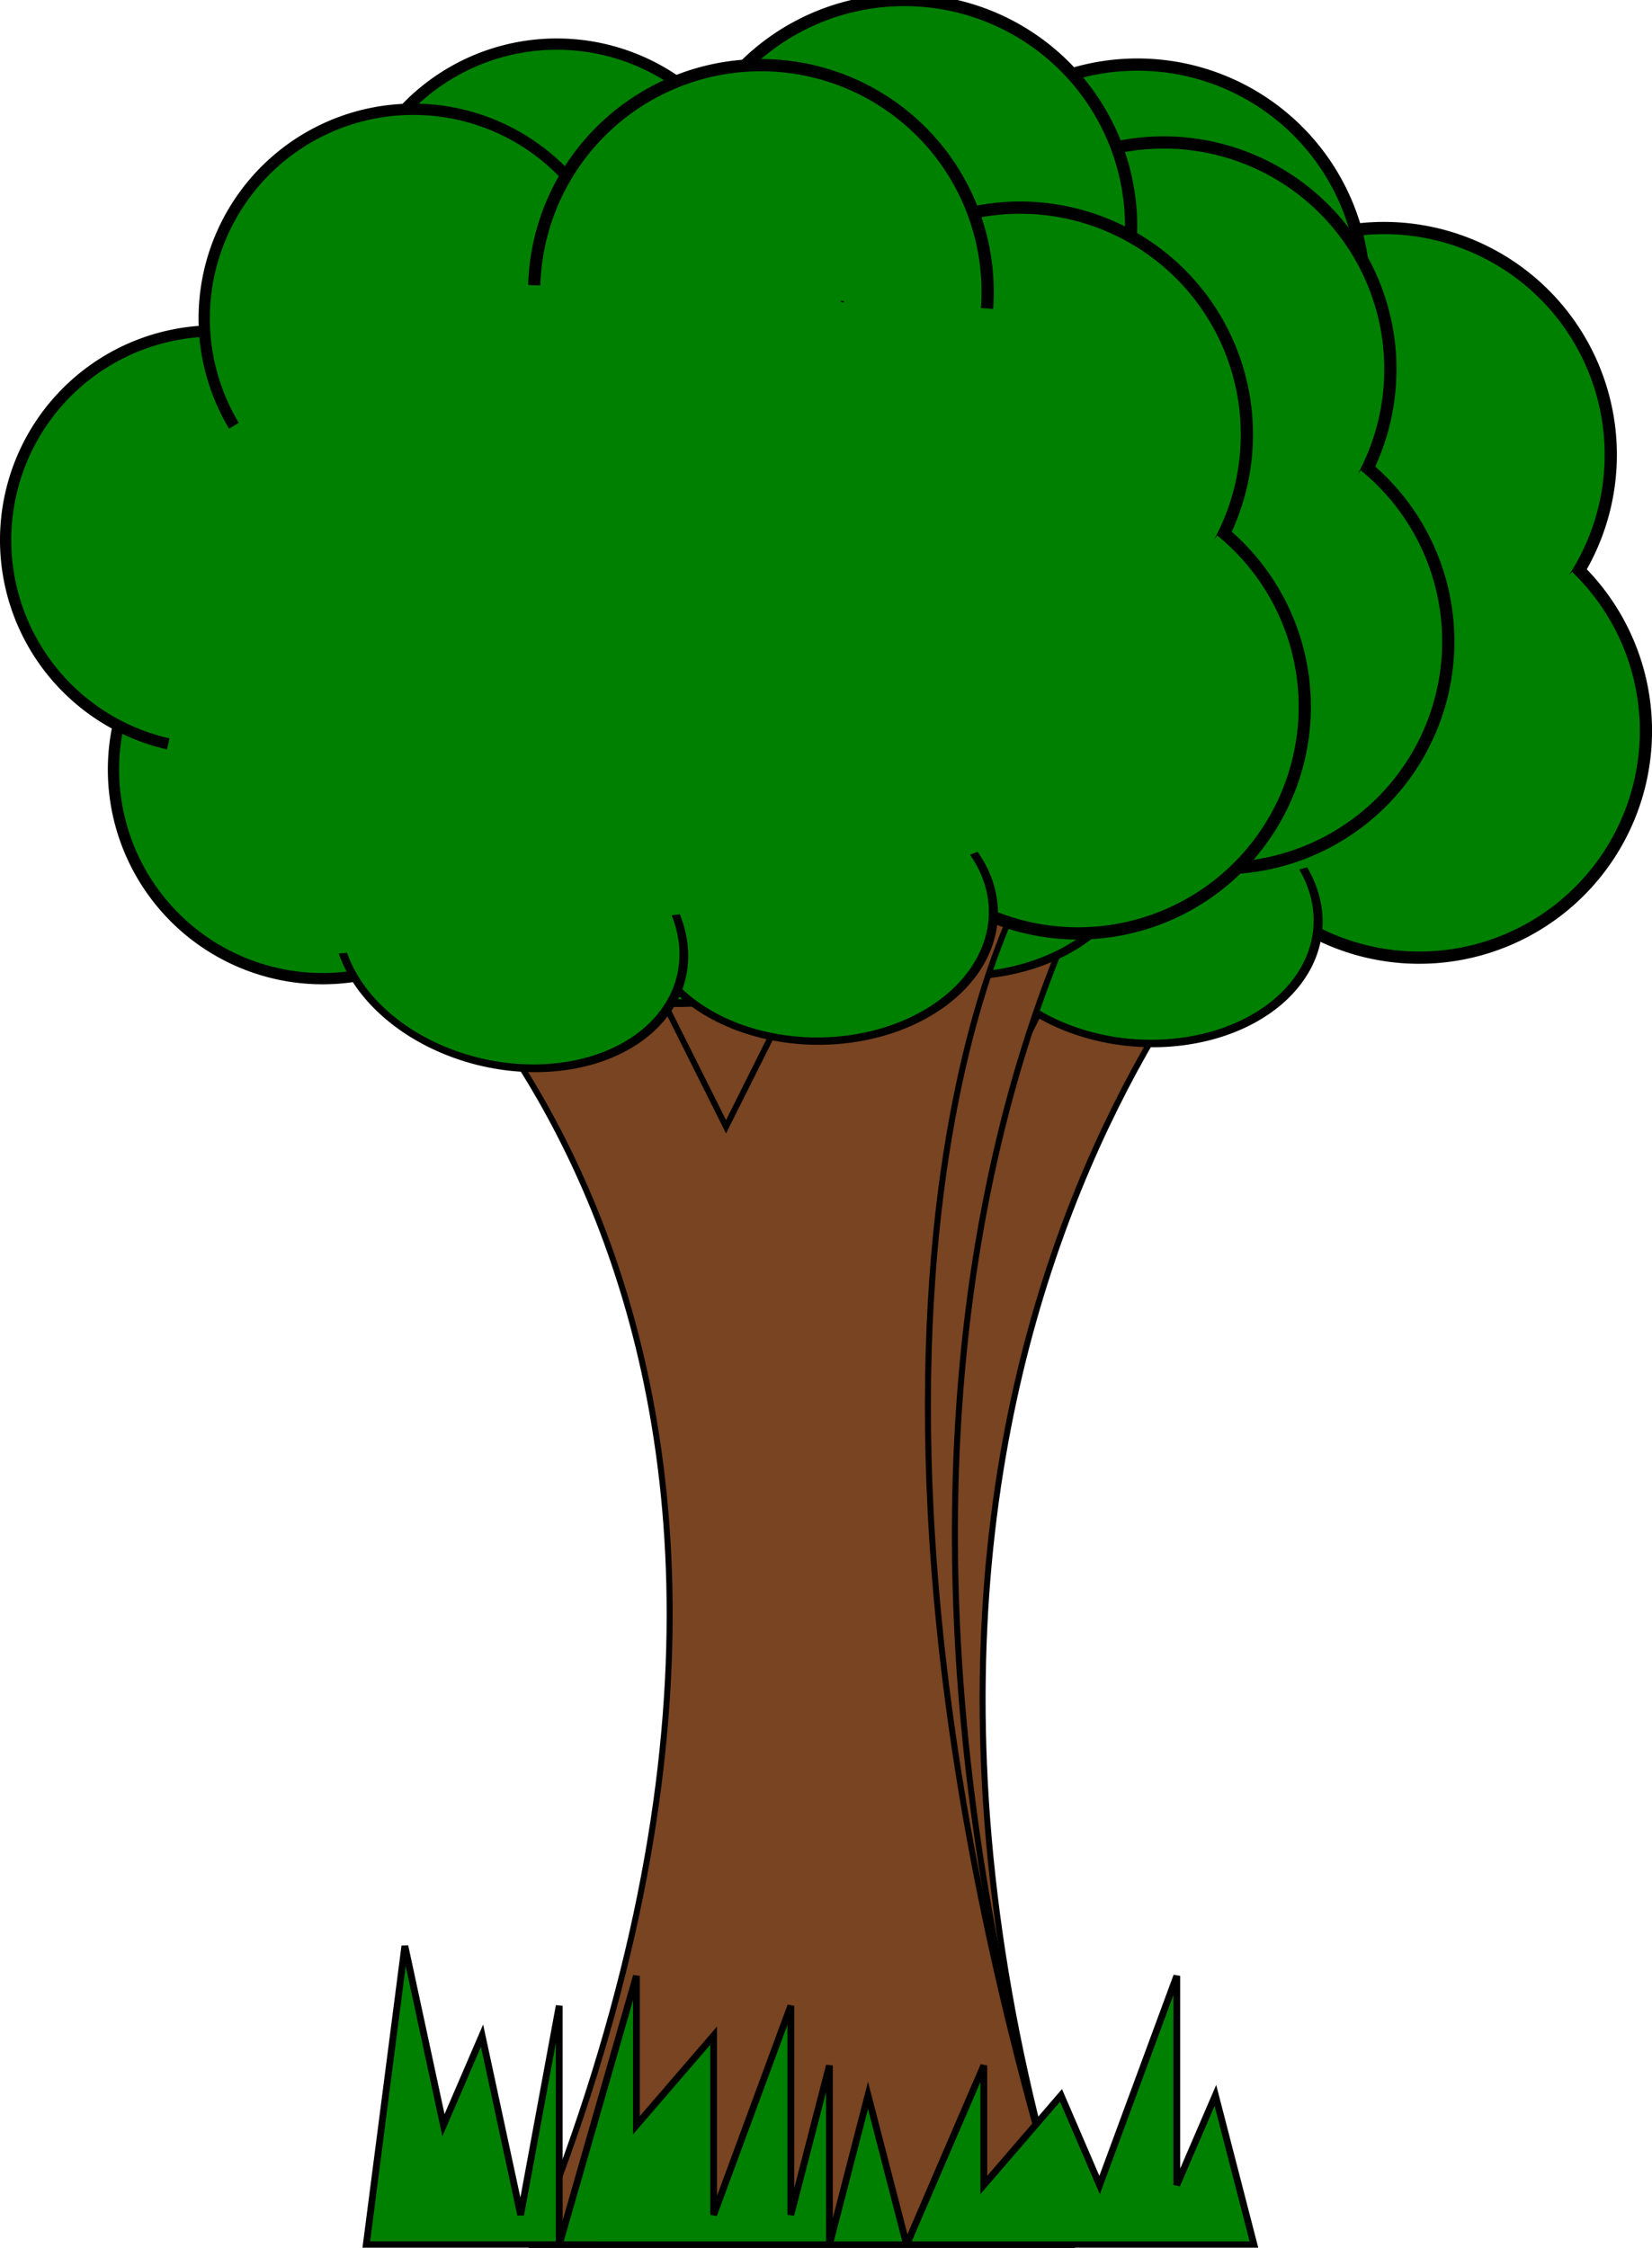 <?xml version="1.0" encoding="UTF-8" standalone="no"?>
<svg
   xmlns:dc="http://purl.org/dc/elements/1.1/"
   xmlns:cc="http://creativecommons.org/ns#"
   xmlns:rdf="http://www.w3.org/1999/02/22-rdf-syntax-ns#"
   xmlns:svg="http://www.w3.org/2000/svg"
   xmlns="http://www.w3.org/2000/svg"
   xmlns:sodipodi="http://sodipodi.sourceforge.net/DTD/sodipodi-0.dtd"
   xmlns:inkscape="http://www.inkscape.org/namespaces/inkscape"
   sodipodi:docname="tree.svg"
   inkscape:version="1.0beta1 (fe3e306, 2019-09-17)"
   id="svg3496"
   version="1.1"
   viewBox="0 0 73.161 99.544"
   height="99.544mm"
   width="73.161mm">
  <defs
     id="defs3490" />
  <sodipodi:namedview
     inkscape:window-maximized="0"
     inkscape:window-y="23"
     inkscape:window-x="0"
     inkscape:window-height="855"
     inkscape:window-width="1440"
     inkscape:snap-global="true"
     showgrid="false"
     inkscape:document-rotation="0"
     inkscape:current-layer="layer1"
     inkscape:document-units="mm"
     inkscape:cy="185.10754"
     inkscape:cx="148.36297"
     inkscape:zoom="1.7419387"
     inkscape:pageshadow="2"
     inkscape:pageopacity="0.0"
     borderopacity="1.0"
     bordercolor="#666666"
     pagecolor="#ffffff"
     id="base">
    <inkscape:grid
       originy="-22.296"
       originx="-31.954"
       id="grid4059"
       type="xygrid" />
  </sodipodi:namedview>
  <g
     transform="translate(6.605)"
     style="display:inline"
     inkscape:label="Frame 3"
     id="layer7"
     inkscape:groupmode="layer">
    <path
       style="display:inline;fill:#784421;stroke:#000000;stroke-width:0.265px;stroke-linecap:butt;stroke-linejoin:miter;stroke-opacity:1"
       d="M 55.563,121.708 C 72.599,79.677 60.663,59.423 60.663,59.423 H 71.246 l 5.292,10.583 5.292,-10.583 h 7.938 c 0,0 -23.325,20.627 -10.392,62.285 z"
       id="path4315"
       inkscape:connector-curvature="0"
       sodipodi:nodetypes="cccccccc"
       transform="translate(-38.559,-22.296)" />
    <g
       id="g4337"
       style="display:inline"
       transform="rotate(4.747,292.337,-318.008)">
      <ellipse
         ry="17.051"
         rx="24.892"
         cy="46.32"
         cx="67.022"
         id="ellipse4319"
         style="fill:#008000;fill-rule:nonzero;stroke:none;stroke-width:0.507" />
      <path
         inkscape:transform-center-y="-11.557645"
         inkscape:transform-center-x="4.9532766"
         transform="rotate(64.302)"
         d="m 80.268,-24.198 a 9.26,9.26 0 0 1 -7.16,9.019 9.26,9.26 0 0 1 -10.408,-4.928"
         sodipodi:arc-type="arc"
         sodipodi:open="true"
         sodipodi:end="2.6839695"
         sodipodi:start="0"
         sodipodi:ry="9.260417"
         sodipodi:rx="9.260417"
         sodipodi:cy="-24.198317"
         sodipodi:cx="71.007248"
         sodipodi:type="arc"
         id="path4321"
         style="fill:#008000;fill-rule:nonzero;stroke:#000000;stroke-width:0.5" />
      <path
         style="fill:#008000;fill-rule:nonzero;stroke:#000000;stroke-width:0.5"
         id="path4323"
         sodipodi:type="arc"
         sodipodi:cx="31.60729"
         sodipodi:cy="-56.257053"
         sodipodi:rx="9.260417"
         sodipodi:ry="9.260417"
         sodipodi:start="0"
         sodipodi:end="3.1852127"
         sodipodi:open="true"
         sodipodi:arc-type="arc"
         d="m 40.868,-56.257 a 9.26,9.26 0 0 1 -4.747,8.086 9.26,9.26 0 0 1 -9.375,-0.204 9.26,9.26 0 0 1 -4.39,-8.286"
         transform="rotate(102.849)"
         inkscape:transform-center-x="-2.2078129"
         inkscape:transform-center-y="-10.900468" />
      <path
         inkscape:transform-center-y="-5.6557773"
         inkscape:transform-center-x="-11.114063"
         transform="rotate(149.098)"
         d="m -22.107,-57.828 a 9.26,9.26 0 0 1 -4.747,8.086 9.26,9.26 0 0 1 -9.375,-0.204 9.26,9.26 0 0 1 -4.39,-8.286"
         sodipodi:arc-type="arc"
         sodipodi:open="true"
         sodipodi:end="3.1852127"
         sodipodi:start="0"
         sodipodi:ry="9.260417"
         sodipodi:rx="9.260417"
         sodipodi:cy="-57.827579"
         sodipodi:cx="-31.367422"
         sodipodi:type="arc"
         id="path4325"
         style="fill:#008000;fill-rule:nonzero;stroke:#000000;stroke-width:0.5" />
      <path
         inkscape:transform-center-y="8.4224821"
         inkscape:transform-center-x="-9.2454682"
         transform="rotate(-143.42)"
         d="m -80.032,18.718 a 10.042,10.042 0 0 1 -5.148,8.769 10.042,10.042 0 0 1 -10.166,-0.222 10.042,10.042 0 0 1 -4.761,-8.985"
         sodipodi:arc-type="arc"
         sodipodi:open="true"
         sodipodi:end="3.1852127"
         sodipodi:start="0"
         sodipodi:ry="10.042058"
         sodipodi:rx="10.042058"
         sodipodi:cy="18.717726"
         sodipodi:cx="-90.073639"
         sodipodi:type="arc"
         id="path4327"
         style="fill:#008000;fill-rule:nonzero;stroke:#000000;stroke-width:0.542" />
      <path
         style="fill:#008000;fill-rule:nonzero;stroke:#000000;stroke-width:0.542"
         id="path4329"
         sodipodi:type="arc"
         sodipodi:cx="-72.930931"
         sodipodi:cy="-30.193846"
         sodipodi:rx="10.042058"
         sodipodi:ry="10.042058"
         sodipodi:start="0"
         sodipodi:end="3.1852127"
         sodipodi:open="true"
         sodipodi:arc-type="arc"
         d="m -62.889,-30.194 a 10.042,10.042 0 0 1 -5.148,8.769 10.042,10.042 0 0 1 -10.166,-0.222 10.042,10.042 0 0 1 -4.761,-8.985"
         transform="rotate(-178.305)"
         inkscape:transform-center-x="-12.653418"
         inkscape:transform-center-y="-0.94460393" />
      <path
         style="fill:#008000;fill-rule:nonzero;stroke:#000000;stroke-width:0.542"
         id="path4331"
         sodipodi:type="arc"
         sodipodi:cx="15.035199"
         sodipodi:cy="98.741371"
         sodipodi:rx="10.042058"
         sodipodi:ry="10.042058"
         sodipodi:start="0"
         sodipodi:end="3.1852127"
         sodipodi:open="true"
         sodipodi:arc-type="arc"
         d="M 25.077,98.741 A 10.042,10.042 0 0 1 19.929,107.51 10.042,10.042 0 0 1 9.763,107.288 10.042,10.042 0 0 1 5.003,98.303"
         transform="rotate(-50.833)"
         inkscape:transform-center-x="8.9573237"
         inkscape:transform-center-y="8.9123299" />
      <path
         inkscape:transform-center-y="3.1801671"
         inkscape:transform-center-x="9.6041357"
         transform="matrix(0.935,-0.354,0.576,0.818,0,0)"
         d="m 34.753,84.968 a 7.389,6.193 0 0 1 -3.788,5.408 7.389,6.193 0 0 1 -7.48,-0.137 7.389,6.193 0 0 1 -3.503,-5.541"
         sodipodi:arc-type="arc"
         sodipodi:open="true"
         sodipodi:end="3.1852127"
         sodipodi:start="0"
         sodipodi:ry="6.1927733"
         sodipodi:rx="7.3886499"
         sodipodi:cy="84.967873"
         sodipodi:cx="27.363926"
         sodipodi:type="arc"
         id="path4333"
         style="fill:#008000;fill-rule:nonzero;stroke:#000000;stroke-width:0.365" />
      <path
         style="fill:#008000;fill-rule:nonzero;stroke:#000000;stroke-width:0.365"
         id="path4335"
         sodipodi:type="arc"
         sodipodi:cx="34.734486"
         sodipodi:cy="70.639671"
         sodipodi:rx="7.3886499"
         sodipodi:ry="6.1927733"
         sodipodi:start="0"
         sodipodi:end="3.1852127"
         sodipodi:open="true"
         sodipodi:arc-type="arc"
         d="m 42.123,70.64 a 7.389,6.193 0 0 1 -3.788,5.408 7.389,6.193 0 0 1 -7.48,-0.137 7.389,6.193 0 0 1 -3.503,-5.541"
         transform="matrix(0.991,-0.132,0.375,0.927,0,0)"
         inkscape:transform-center-x="9.9415845"
         inkscape:transform-center-y="1.7573228" />
    </g>
  </g>
  <g
     style="display:inline"
     transform="translate(-31.954,-22.296)"
     id="layer1"
     inkscape:groupmode="layer"
     inkscape:label="Frame 2">
    <path
       sodipodi:nodetypes="cccccccc"
       inkscape:connector-curvature="0"
       id="path4086"
       d="M 55.563,121.708 C 72.599,79.677 52.917,58.208 52.917,58.208 h 10.583 l 5.292,10.583 5.292,-10.583 h 7.938 c 0,0 -15.578,21.842 -2.646,63.5 z"
       style="fill:#784421;stroke:#000000;stroke-width:0.265px;stroke-linecap:butt;stroke-linejoin:miter;stroke-opacity:1" />
    <g
       id="g4243">
      <ellipse
         style="fill:#008000;fill-rule:nonzero;stroke:none;stroke-width:0.507"
         id="path4097"
         cx="67.022"
         cy="46.32"
         rx="24.892"
         ry="17.051" />
      <path
         style="fill:#008000;fill-rule:nonzero;stroke:#000000;stroke-width:0.5"
         id="path4108"
         sodipodi:type="arc"
         sodipodi:cx="71.007248"
         sodipodi:cy="-24.198317"
         sodipodi:rx="9.260417"
         sodipodi:ry="9.260417"
         sodipodi:start="0"
         sodipodi:end="2.6839695"
         sodipodi:open="true"
         sodipodi:arc-type="arc"
         d="m 80.268,-24.198 a 9.26,9.26 0 0 1 -7.16,9.019 9.26,9.26 0 0 1 -10.408,-4.928"
         transform="rotate(64.302)"
         inkscape:transform-center-x="4.9532766"
         inkscape:transform-center-y="-11.557645" />
      <path
         inkscape:transform-center-y="-10.900468"
         inkscape:transform-center-x="-2.2078129"
         transform="rotate(102.849)"
         d="m 40.868,-56.257 a 9.26,9.26 0 0 1 -4.747,8.086 9.26,9.26 0 0 1 -9.375,-0.204 9.26,9.26 0 0 1 -4.39,-8.286"
         sodipodi:arc-type="arc"
         sodipodi:open="true"
         sodipodi:end="3.1852127"
         sodipodi:start="0"
         sodipodi:ry="9.260417"
         sodipodi:rx="9.260417"
         sodipodi:cy="-56.257053"
         sodipodi:cx="31.60729"
         sodipodi:type="arc"
         id="path4108-0"
         style="fill:#008000;fill-rule:nonzero;stroke:#000000;stroke-width:0.5" />
      <path
         style="fill:#008000;fill-rule:nonzero;stroke:#000000;stroke-width:0.5"
         id="path4108-0-8"
         sodipodi:type="arc"
         sodipodi:cx="-31.367422"
         sodipodi:cy="-57.827579"
         sodipodi:rx="9.260417"
         sodipodi:ry="9.260417"
         sodipodi:start="0"
         sodipodi:end="3.1852127"
         sodipodi:open="true"
         sodipodi:arc-type="arc"
         d="m -22.107,-57.828 a 9.26,9.26 0 0 1 -4.747,8.086 9.26,9.26 0 0 1 -9.375,-0.204 9.26,9.26 0 0 1 -4.39,-8.286"
         transform="rotate(149.098)"
         inkscape:transform-center-x="-11.114063"
         inkscape:transform-center-y="-5.6557773" />
      <path
         style="fill:#008000;fill-rule:nonzero;stroke:#000000;stroke-width:0.542"
         id="path4108-0-8-9-8"
         sodipodi:type="arc"
         sodipodi:cx="-90.073639"
         sodipodi:cy="18.717726"
         sodipodi:rx="10.042058"
         sodipodi:ry="10.042058"
         sodipodi:start="0"
         sodipodi:end="3.1852127"
         sodipodi:open="true"
         sodipodi:arc-type="arc"
         d="m -80.032,18.718 a 10.042,10.042 0 0 1 -5.148,8.769 10.042,10.042 0 0 1 -10.166,-0.222 10.042,10.042 0 0 1 -4.761,-8.985"
         transform="rotate(-143.42)"
         inkscape:transform-center-x="-9.2454682"
         inkscape:transform-center-y="8.4224821" />
      <path
         inkscape:transform-center-y="-0.94460393"
         inkscape:transform-center-x="-12.653418"
         transform="rotate(-178.305)"
         d="m -62.889,-30.194 a 10.042,10.042 0 0 1 -5.148,8.769 10.042,10.042 0 0 1 -10.166,-0.222 10.042,10.042 0 0 1 -4.761,-8.985"
         sodipodi:arc-type="arc"
         sodipodi:open="true"
         sodipodi:end="3.1852127"
         sodipodi:start="0"
         sodipodi:ry="10.042058"
         sodipodi:rx="10.042058"
         sodipodi:cy="-30.193846"
         sodipodi:cx="-72.930931"
         sodipodi:type="arc"
         id="path4108-0-8-9"
         style="fill:#008000;fill-rule:nonzero;stroke:#000000;stroke-width:0.542" />
      <path
         inkscape:transform-center-y="8.9123299"
         inkscape:transform-center-x="8.9573237"
         transform="rotate(-50.833)"
         d="M 25.077,98.741 A 10.042,10.042 0 0 1 19.929,107.51 10.042,10.042 0 0 1 9.763,107.288 10.042,10.042 0 0 1 5.003,98.303"
         sodipodi:arc-type="arc"
         sodipodi:open="true"
         sodipodi:end="3.1852127"
         sodipodi:start="0"
         sodipodi:ry="10.042058"
         sodipodi:rx="10.042058"
         sodipodi:cy="98.741371"
         sodipodi:cx="15.035199"
         sodipodi:type="arc"
         id="path4108-0-8-9-8-9"
         style="fill:#008000;fill-rule:nonzero;stroke:#000000;stroke-width:0.542" />
      <path
         style="fill:#008000;fill-rule:nonzero;stroke:#000000;stroke-width:0.365"
         id="path4108-0-8-9-8-9-0"
         sodipodi:type="arc"
         sodipodi:cx="27.363926"
         sodipodi:cy="84.967873"
         sodipodi:rx="7.3886499"
         sodipodi:ry="6.1927733"
         sodipodi:start="0"
         sodipodi:end="3.1852127"
         sodipodi:open="true"
         sodipodi:arc-type="arc"
         d="m 34.753,84.968 a 7.389,6.193 0 0 1 -3.788,5.408 7.389,6.193 0 0 1 -7.48,-0.137 7.389,6.193 0 0 1 -3.503,-5.541"
         transform="matrix(0.935,-0.354,0.576,0.818,0,0)"
         inkscape:transform-center-x="9.6041357"
         inkscape:transform-center-y="3.1801671" />
      <path
         inkscape:transform-center-y="1.7573228"
         inkscape:transform-center-x="9.9415845"
         transform="matrix(0.991,-0.132,0.375,0.927,0,0)"
         d="m 42.123,70.64 a 7.389,6.193 0 0 1 -3.788,5.408 7.389,6.193 0 0 1 -7.48,-0.137 7.389,6.193 0 0 1 -3.503,-5.541"
         sodipodi:arc-type="arc"
         sodipodi:open="true"
         sodipodi:end="3.1852127"
         sodipodi:start="0"
         sodipodi:ry="6.1927733"
         sodipodi:rx="7.3886499"
         sodipodi:cy="70.639671"
         sodipodi:cx="34.734486"
         sodipodi:type="arc"
         id="path4108-0-8-9-8-9-0-5"
         style="fill:#008000;fill-rule:nonzero;stroke:#000000;stroke-width:0.365" />
    </g>
  </g>
  <g
     transform="translate(6.605)"
     style="display:inline"
     inkscape:label="Frame 1"
     id="layer5"
     inkscape:groupmode="layer">
    <path
       style="fill:#784421;stroke:#000000;stroke-width:0.265px;stroke-linecap:butt;stroke-linejoin:miter;stroke-opacity:1"
       d="M 55.563,121.708 C 72.599,79.677 48.233,61.614 48.233,61.614 h 10.583 l 5.292,10.583 5.292,-10.583 h 7.937 c 0,0 -10.894,18.437 2.038,60.095 z"
       id="path4086-0"
       inkscape:connector-curvature="0"
       sodipodi:nodetypes="cccccccc"
       transform="translate(-38.559,-22.296)" />
    <g
       id="g4243-7"
       transform="translate(-44.914,-19.41)">
      <ellipse
         ry="17.051"
         rx="24.892"
         cy="46.32"
         cx="67.022"
         id="path4097-2"
         style="fill:#008000;fill-rule:nonzero;stroke:none;stroke-width:0.507" />
      <path
         inkscape:transform-center-y="-11.557645"
         inkscape:transform-center-x="4.9532766"
         transform="rotate(64.302)"
         d="m 80.268,-24.198 a 9.26,9.26 0 0 1 -7.16,9.019 9.26,9.26 0 0 1 -10.408,-4.928"
         sodipodi:arc-type="arc"
         sodipodi:open="true"
         sodipodi:end="2.6839695"
         sodipodi:start="0"
         sodipodi:ry="9.260417"
         sodipodi:rx="9.260417"
         sodipodi:cy="-24.198317"
         sodipodi:cx="71.007248"
         sodipodi:type="arc"
         id="path4108-1"
         style="fill:#008000;fill-rule:nonzero;stroke:#000000;stroke-width:0.5" />
      <path
         style="fill:#008000;fill-rule:nonzero;stroke:#000000;stroke-width:0.5"
         id="path4108-0-1"
         sodipodi:type="arc"
         sodipodi:cx="31.60729"
         sodipodi:cy="-56.257053"
         sodipodi:rx="9.260417"
         sodipodi:ry="9.260417"
         sodipodi:start="0"
         sodipodi:end="3.1852127"
         sodipodi:open="true"
         sodipodi:arc-type="arc"
         d="m 40.868,-56.257 a 9.26,9.26 0 0 1 -4.747,8.086 9.26,9.26 0 0 1 -9.375,-0.204 9.26,9.26 0 0 1 -4.39,-8.286"
         transform="rotate(102.849)"
         inkscape:transform-center-x="-2.2078129"
         inkscape:transform-center-y="-10.900468" />
      <path
         inkscape:transform-center-y="-5.6557773"
         inkscape:transform-center-x="-11.114063"
         transform="rotate(149.098)"
         d="m -22.107,-57.828 a 9.26,9.26 0 0 1 -4.747,8.086 9.26,9.26 0 0 1 -9.375,-0.204 9.26,9.26 0 0 1 -4.39,-8.286"
         sodipodi:arc-type="arc"
         sodipodi:open="true"
         sodipodi:end="3.1852127"
         sodipodi:start="0"
         sodipodi:ry="9.260417"
         sodipodi:rx="9.260417"
         sodipodi:cy="-57.827579"
         sodipodi:cx="-31.367422"
         sodipodi:type="arc"
         id="path4108-0-8-5"
         style="fill:#008000;fill-rule:nonzero;stroke:#000000;stroke-width:0.5" />
      <path
         inkscape:transform-center-y="8.4224821"
         inkscape:transform-center-x="-9.2454682"
         transform="rotate(-143.42)"
         d="m -80.032,18.718 a 10.042,10.042 0 0 1 -5.148,8.769 10.042,10.042 0 0 1 -10.166,-0.222 10.042,10.042 0 0 1 -4.761,-8.985"
         sodipodi:arc-type="arc"
         sodipodi:open="true"
         sodipodi:end="3.1852127"
         sodipodi:start="0"
         sodipodi:ry="10.042058"
         sodipodi:rx="10.042058"
         sodipodi:cy="18.717726"
         sodipodi:cx="-90.073639"
         sodipodi:type="arc"
         id="path4108-0-8-9-8-1"
         style="fill:#008000;fill-rule:nonzero;stroke:#000000;stroke-width:0.542" />
      <path
         style="fill:#008000;fill-rule:nonzero;stroke:#000000;stroke-width:0.542"
         id="path4108-0-8-9-81"
         sodipodi:type="arc"
         sodipodi:cx="-72.930931"
         sodipodi:cy="-30.193846"
         sodipodi:rx="10.042058"
         sodipodi:ry="10.042058"
         sodipodi:start="0"
         sodipodi:end="3.1852127"
         sodipodi:open="true"
         sodipodi:arc-type="arc"
         d="m -62.889,-30.194 a 10.042,10.042 0 0 1 -5.148,8.769 10.042,10.042 0 0 1 -10.166,-0.222 10.042,10.042 0 0 1 -4.761,-8.985"
         transform="rotate(-178.305)"
         inkscape:transform-center-x="-12.653418"
         inkscape:transform-center-y="-0.94460393" />
      <path
         style="fill:#008000;fill-rule:nonzero;stroke:#000000;stroke-width:0.542"
         id="path4108-0-8-9-8-9-5"
         sodipodi:type="arc"
         sodipodi:cx="15.035199"
         sodipodi:cy="98.741371"
         sodipodi:rx="10.042058"
         sodipodi:ry="10.042058"
         sodipodi:start="0"
         sodipodi:end="3.1852127"
         sodipodi:open="true"
         sodipodi:arc-type="arc"
         d="M 25.077,98.741 A 10.042,10.042 0 0 1 19.929,107.51 10.042,10.042 0 0 1 9.763,107.288 10.042,10.042 0 0 1 5.003,98.303"
         transform="rotate(-50.833)"
         inkscape:transform-center-x="8.9573237"
         inkscape:transform-center-y="8.9123299" />
      <path
         inkscape:transform-center-y="3.1801671"
         inkscape:transform-center-x="9.6041357"
         transform="matrix(0.935,-0.354,0.576,0.818,0,0)"
         d="m 34.753,84.968 a 7.389,6.193 0 0 1 -3.788,5.408 7.389,6.193 0 0 1 -7.48,-0.137 7.389,6.193 0 0 1 -3.503,-5.541"
         sodipodi:arc-type="arc"
         sodipodi:open="true"
         sodipodi:end="3.1852127"
         sodipodi:start="0"
         sodipodi:ry="6.1927733"
         sodipodi:rx="7.3886499"
         sodipodi:cy="84.967873"
         sodipodi:cx="27.363926"
         sodipodi:type="arc"
         id="path4108-0-8-9-8-9-0-2"
         style="fill:#008000;fill-rule:nonzero;stroke:#000000;stroke-width:0.365" />
      <path
         style="fill:#008000;fill-rule:nonzero;stroke:#000000;stroke-width:0.365"
         id="path4108-0-8-9-8-9-0-5-4"
         sodipodi:type="arc"
         sodipodi:cx="34.734486"
         sodipodi:cy="70.639671"
         sodipodi:rx="7.3886499"
         sodipodi:ry="6.1927733"
         sodipodi:start="0"
         sodipodi:end="3.1852127"
         sodipodi:open="true"
         sodipodi:arc-type="arc"
         d="m 42.123,70.64 a 7.389,6.193 0 0 1 -3.788,5.408 7.389,6.193 0 0 1 -7.48,-0.137 7.389,6.193 0 0 1 -3.503,-5.541"
         transform="matrix(0.991,-0.132,0.375,0.927,0,0)"
         inkscape:transform-center-x="9.9415845"
         inkscape:transform-center-y="1.7573228" />
    </g>
  </g>
  <g
     transform="translate(6.605)"
     inkscape:label="Grass"
     id="layer6"
     inkscape:groupmode="layer">
    <path
       inkscape:connector-curvature="0"
       id="path4081"
       d="m 48.175,121.708 1.709,-13.229 1.709,7.938 1.709,-3.969 1.709,7.938 1.709,-9.26 v 10.583 l 3.419,-11.906 v 6.615 l 3.419,-3.969 v 7.938 l 3.419,-9.26 v 9.26 l 1.709,-6.615 v 7.938 l 1.709,-6.615 1.709,6.615 3.419,-7.938 v 5.292 l 3.419,-3.969 1.709,3.969 3.419,-9.26 v 9.26 l 1.709,-3.969 1.709,6.615 z"
       style="fill:#008000;stroke:#000000;stroke-width:0.301px;stroke-linecap:butt;stroke-linejoin:miter;stroke-opacity:1"
       transform="translate(-38.559,-22.296)" />
  </g>
</svg>
